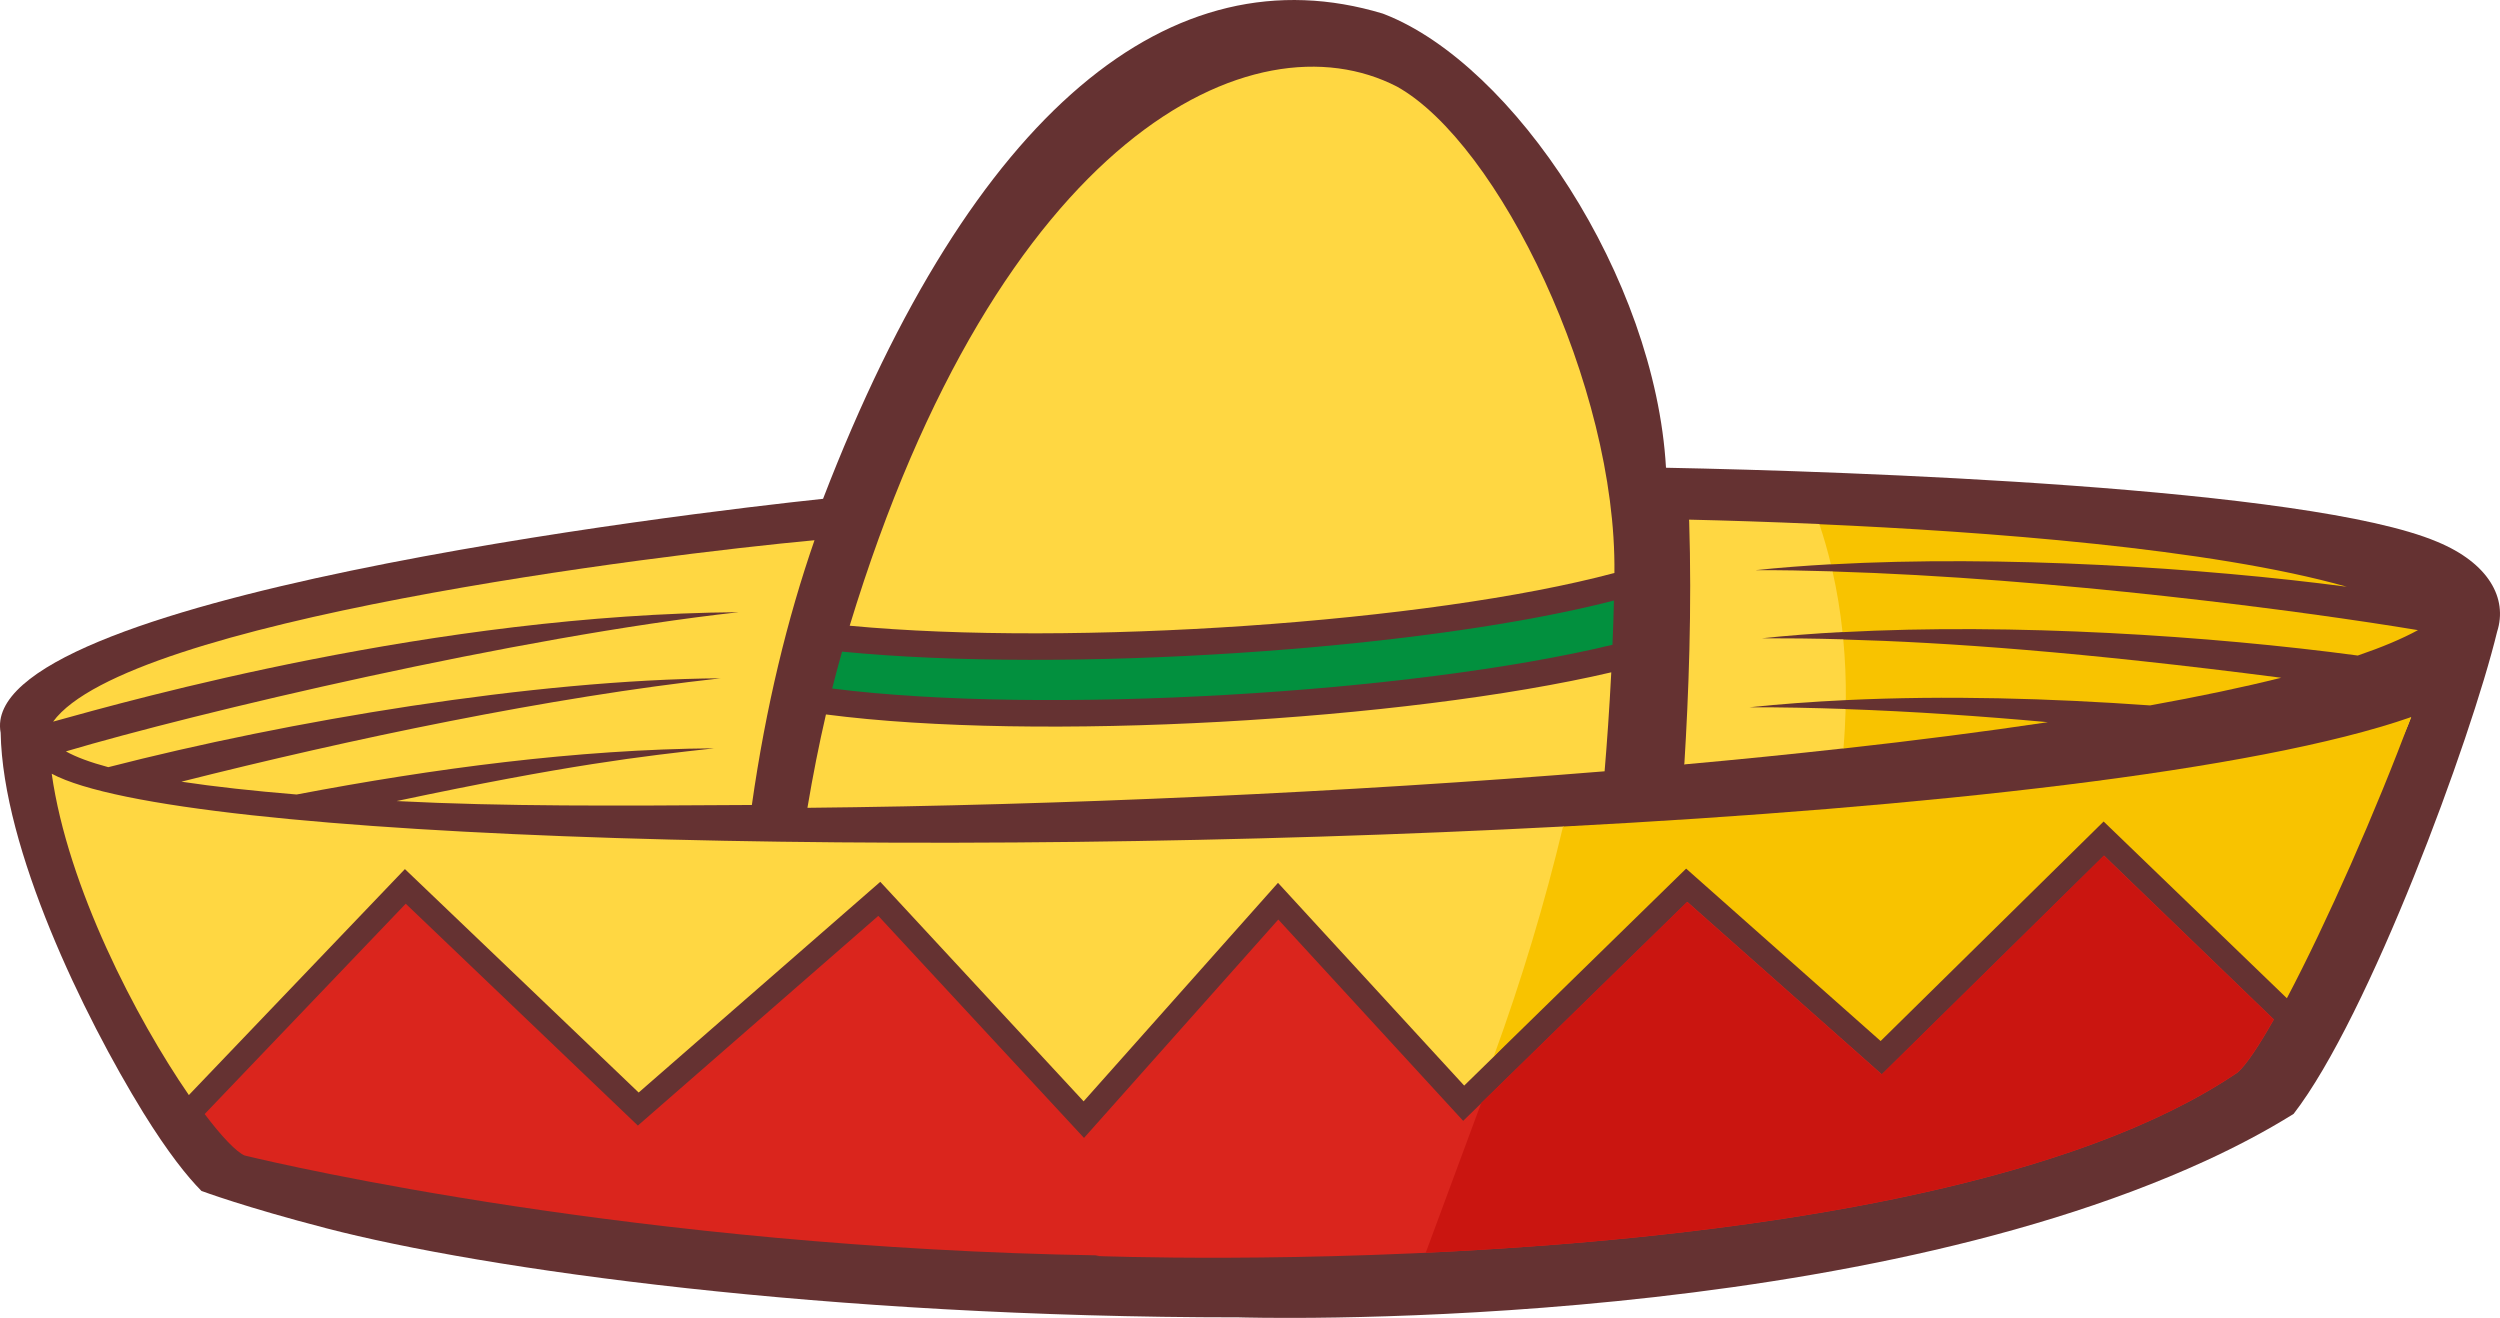 <svg version="1.1" id="图层_1" x="0px" y="0px" width="175.625px" height="92.586px" viewBox="0 0 175.625 92.586" enable-background="new 0 0 175.625 92.586" xml:space="preserve" xmlns="http://www.w3.org/2000/svg" xmlns:xlink="http://www.w3.org/1999/xlink" xmlns:xml="http://www.w3.org/XML/1998/namespace">
  <path fill="#653232" d="M171.2,38.055c-9.05-3.824-41.244-4.947-54.164-5.196c-0.763-13.387-10.7-28.314-19.771-31.856
	c-0.033-0.012-0.132-0.052-0.134-0.051C82.345-3.503,68.365,7.665,57.82,35.042C48.177,36.06-1.756,42.015,0.047,51.48
	c0.145,8.162,5.812,19.854,10.02,26.688c1.744,2.813,3.088,4.487,4.082,5.492c0,0,0,0.003,0.003,0.003
	c0.04,0.016,3.063,1.141,8.754,2.618c11.102,2.889,35.096,6.264,64.153,6.264c0,0,41.111,1.287,67.876-10.994
	c2.19-1.006,4.267-2.102,6.187-3.298c0,0,0-0.001,0.004-0.003c5.293-6.849,12.455-26.269,14.297-33.875
	C176.177,42.033,174.829,39.554,171.2,38.055z" class="color c1"/>
  <path fill="#FFD742" d="M4.629,52.785c0.717,0.402,1.72,0.771,2.979,1.109c12.619-3.248,29.839-6.145,43.012-6.244
	c-12.072,1.334-26.053,4.279-37.878,7.264c2.339,0.352,5.056,0.65,8.096,0.9c9.581-1.822,19.689-3.172,29.344-3.246
	c-5.124,0.564-10.303,1.16-22.321,3.707c7.577,0.389,15.349,0.334,24.957,0.275c0.981-6.886,2.486-13.078,4.401-18.599
	C46.118,38.981,8.92,43.583,3.73,50.695c5.678-1.571,26.753-7.524,48.165-7.689C36.276,44.732,13.669,50.102,4.629,52.785z
	 M112.723,54.184c0.166-1.979,0.336-4.346,0.469-6.953c-14.522,3.396-40.343,4.89-55.169,2.959c-0.486,2.102-0.92,4.289-1.301,6.559
	C74.514,56.568,94.45,55.677,112.723,54.184z M98.141,6.085c-10.1-5.209-27.947,3.401-38.451,37.872
	c15.67,1.482,40.76-0.232,53.723-3.706C113.57,27.095,105.271,10.067,98.141,6.085z M3.633,54.354
	c1.127,7.973,5.94,17.207,9.634,22.574l15.178-15.875L44.866,76.75L61.84,61.948l14.284,15.421l13.655-15.35l13.08,14.244
	l2.075-2.028l12.565-14.13l13.875,5.375L148,57.293l10.688,7.063c2.781-5.266,8.285-7.465,10.703-13.98
	c-0.253,0.088-0.521,0.664-0.786,0.751c-0.295,0.096-0.623,0.26-0.933,0.354c-7.17,2.18-18.374,5.999-31.797,7.313
	c-7.903,0.773-16.436-0.509-25.391-0.031c-0.169,0.009-0.511-0.71-0.68-0.701C65.036,60.415,12.499,59.104,3.633,54.354z" class="color c2"/>
  <path fill="#F8C300" d="M143.864,50.733c-4.704-0.428-9.497-0.755-14.207-0.92c-0.043-0.002-0.304,0.528-0.345,0.542
	c-2.466,0.797-5.416-0.628-7.609-0.625c2.197-0.229,4.899-1.392,7.141-1.5c0.051-0.003,0.774,0.956,0.825,0.953
	c7.101-0.339,14.354-0.126,21.372,0.372c3.401-0.615,6.494-1.262,9.213-1.943c-14.078-1.819-23.46-2.488-30.765-2.689
	c-0.044-0.001-0.399,0.59-0.442,0.589c-0.706-0.019-1.221,0.011-1.891,0c-1.238-0.021-3.177-0.548-4.313-0.547
	c1.112-0.116,2.856-1.526,4.016-1.609c0.707-0.051,1.325,0.493,2.047,0.453c0.047-0.002,0.484,0.602,0.531,0.599
	c12.013-0.644,25.843,0.256,36.197,1.643c1.681-0.575,3.104-1.17,4.228-1.784c-7.975-1.33-25.577-3.66-41.126-4.122
	c-0.052-0.001-0.184,0.509-0.236,0.508c-0.621-0.017-1.245,0.255-1.969,0.25c-1.414-0.01-2.91-0.798-4.047-0.797
	c1.191-0.124,2.256-1.12,3.75-1.219c0.584-0.038,1.364,0.248,1.875,0.219c0.057-0.003,0.455,0.544,0.511,0.542
	c12.021-0.666,26.155,0.238,36.244,1.571c-9.56-2.704-25.41-3.881-37.056-4.394c-0.035-0.001-0.54,0.455-0.574,0.453
	c-1.338-0.059-2.213,0.776-3.422,0.734c-1.896-0.066-3.114-1.167-4.594-1.203c-0.046-0.001-0.528-0.291-0.573-0.292
	c0.002,0.064,1.207,1.233,1.209,1.297c0.187,6.092,0.167,9.811-0.125,14.604c-0.004,0.065-1.42,1.225-1.424,1.29
	c0.064-0.006,0.786-0.44,0.851-0.446c1.641-0.149,2.476-1.153,4.078-1.313c1.988-0.197,3.423,0.104,5.344-0.109
	c0.091-0.01,0.834,0.753,0.924,0.743C134.588,52.018,139.411,51.4,143.864,50.733z M109.805,58.065
	c-1.275,5.342-2.9,10.748-4.875,16.166l13.521-13.211l13.663,12.113l15.666-15.422l12.873,12.416
	c2.781-5.266,6.3-13.23,8.718-19.746C158.481,54.171,135.416,56.718,109.805,58.065z" class="color c3"/>
  <path fill="#02903E" d="M113.378,42.188c-13.521,3.492-38.667,5.123-54.222,3.589c-0.24,0.851-0.474,1.709-0.696,2.591
	c14.815,1.883,40.706,0.337,54.815-3.073C113.32,44.285,113.354,43.246,113.378,42.188z" class="color c4"/>
  <path fill="#DA251D" d="M147.813,60.105l-15.609,15.369l-13.668-12.117L102.789,78.74L89.8,64.598L76.152,79.939L61.7,64.34
	L44.81,79.072L28.503,63.486L14.377,78.262c1.212,1.604,2.222,2.655,2.801,2.909c0,0,0.083,0.021,0.21,0.05
	c2.424,0.584,27.493,6.438,59.827,6.971l-0.253,0.041c0,0,57.649,2.291,80.103-12.801c0.017-0.012,0.033-0.021,0.05-0.031
	c0.032-0.019,0.059-0.033,0.075-0.051c0.615-0.539,1.506-1.879,2.554-3.732L147.813,60.105z" class="color c5"/>
  <path fill="#CA1510" d="M147.79,60.105l-15.608,15.369l-13.668-12.117L104.057,77.48l-3.898,10.522
	c18.632-0.872,43.765-3.755,56.884-12.571c0.017-0.014,0.031-0.021,0.051-0.033c0.029-0.019,0.058-0.033,0.074-0.049
	c0.612-0.539,1.51-1.879,2.556-3.734L147.79,60.105z" class="color c6"/>
  <g>
    <g>
      <path fill="#FFD742" d="M118.324,53.699c3.839-0.344,7.57-0.723,11.177-1.124c0.082-0.931,0.131-1.853,0.156-2.767
			c-2.287-0.08-4.556-0.127-6.781-0.121c2.238-0.232,4.508-0.396,6.793-0.504c0.015-1.449-0.047-2.875-0.18-4.271
			c-2.056-0.057-3.943-0.077-5.724-0.073c1.827-0.191,3.728-0.337,5.672-0.441c-0.155-1.457-0.39-2.881-0.701-4.26
			c-1.84-0.057-3.653-0.088-5.418-0.084c1.701-0.178,3.479-0.313,5.302-0.414c-0.231-0.967-0.502-1.909-0.812-2.826
			c-3.533-0.156-6.685-0.253-9.146-0.309C118.864,42.756,118.624,48.825,118.324,53.699z" class="color c2"/>
    </g>
  </g>
</svg>